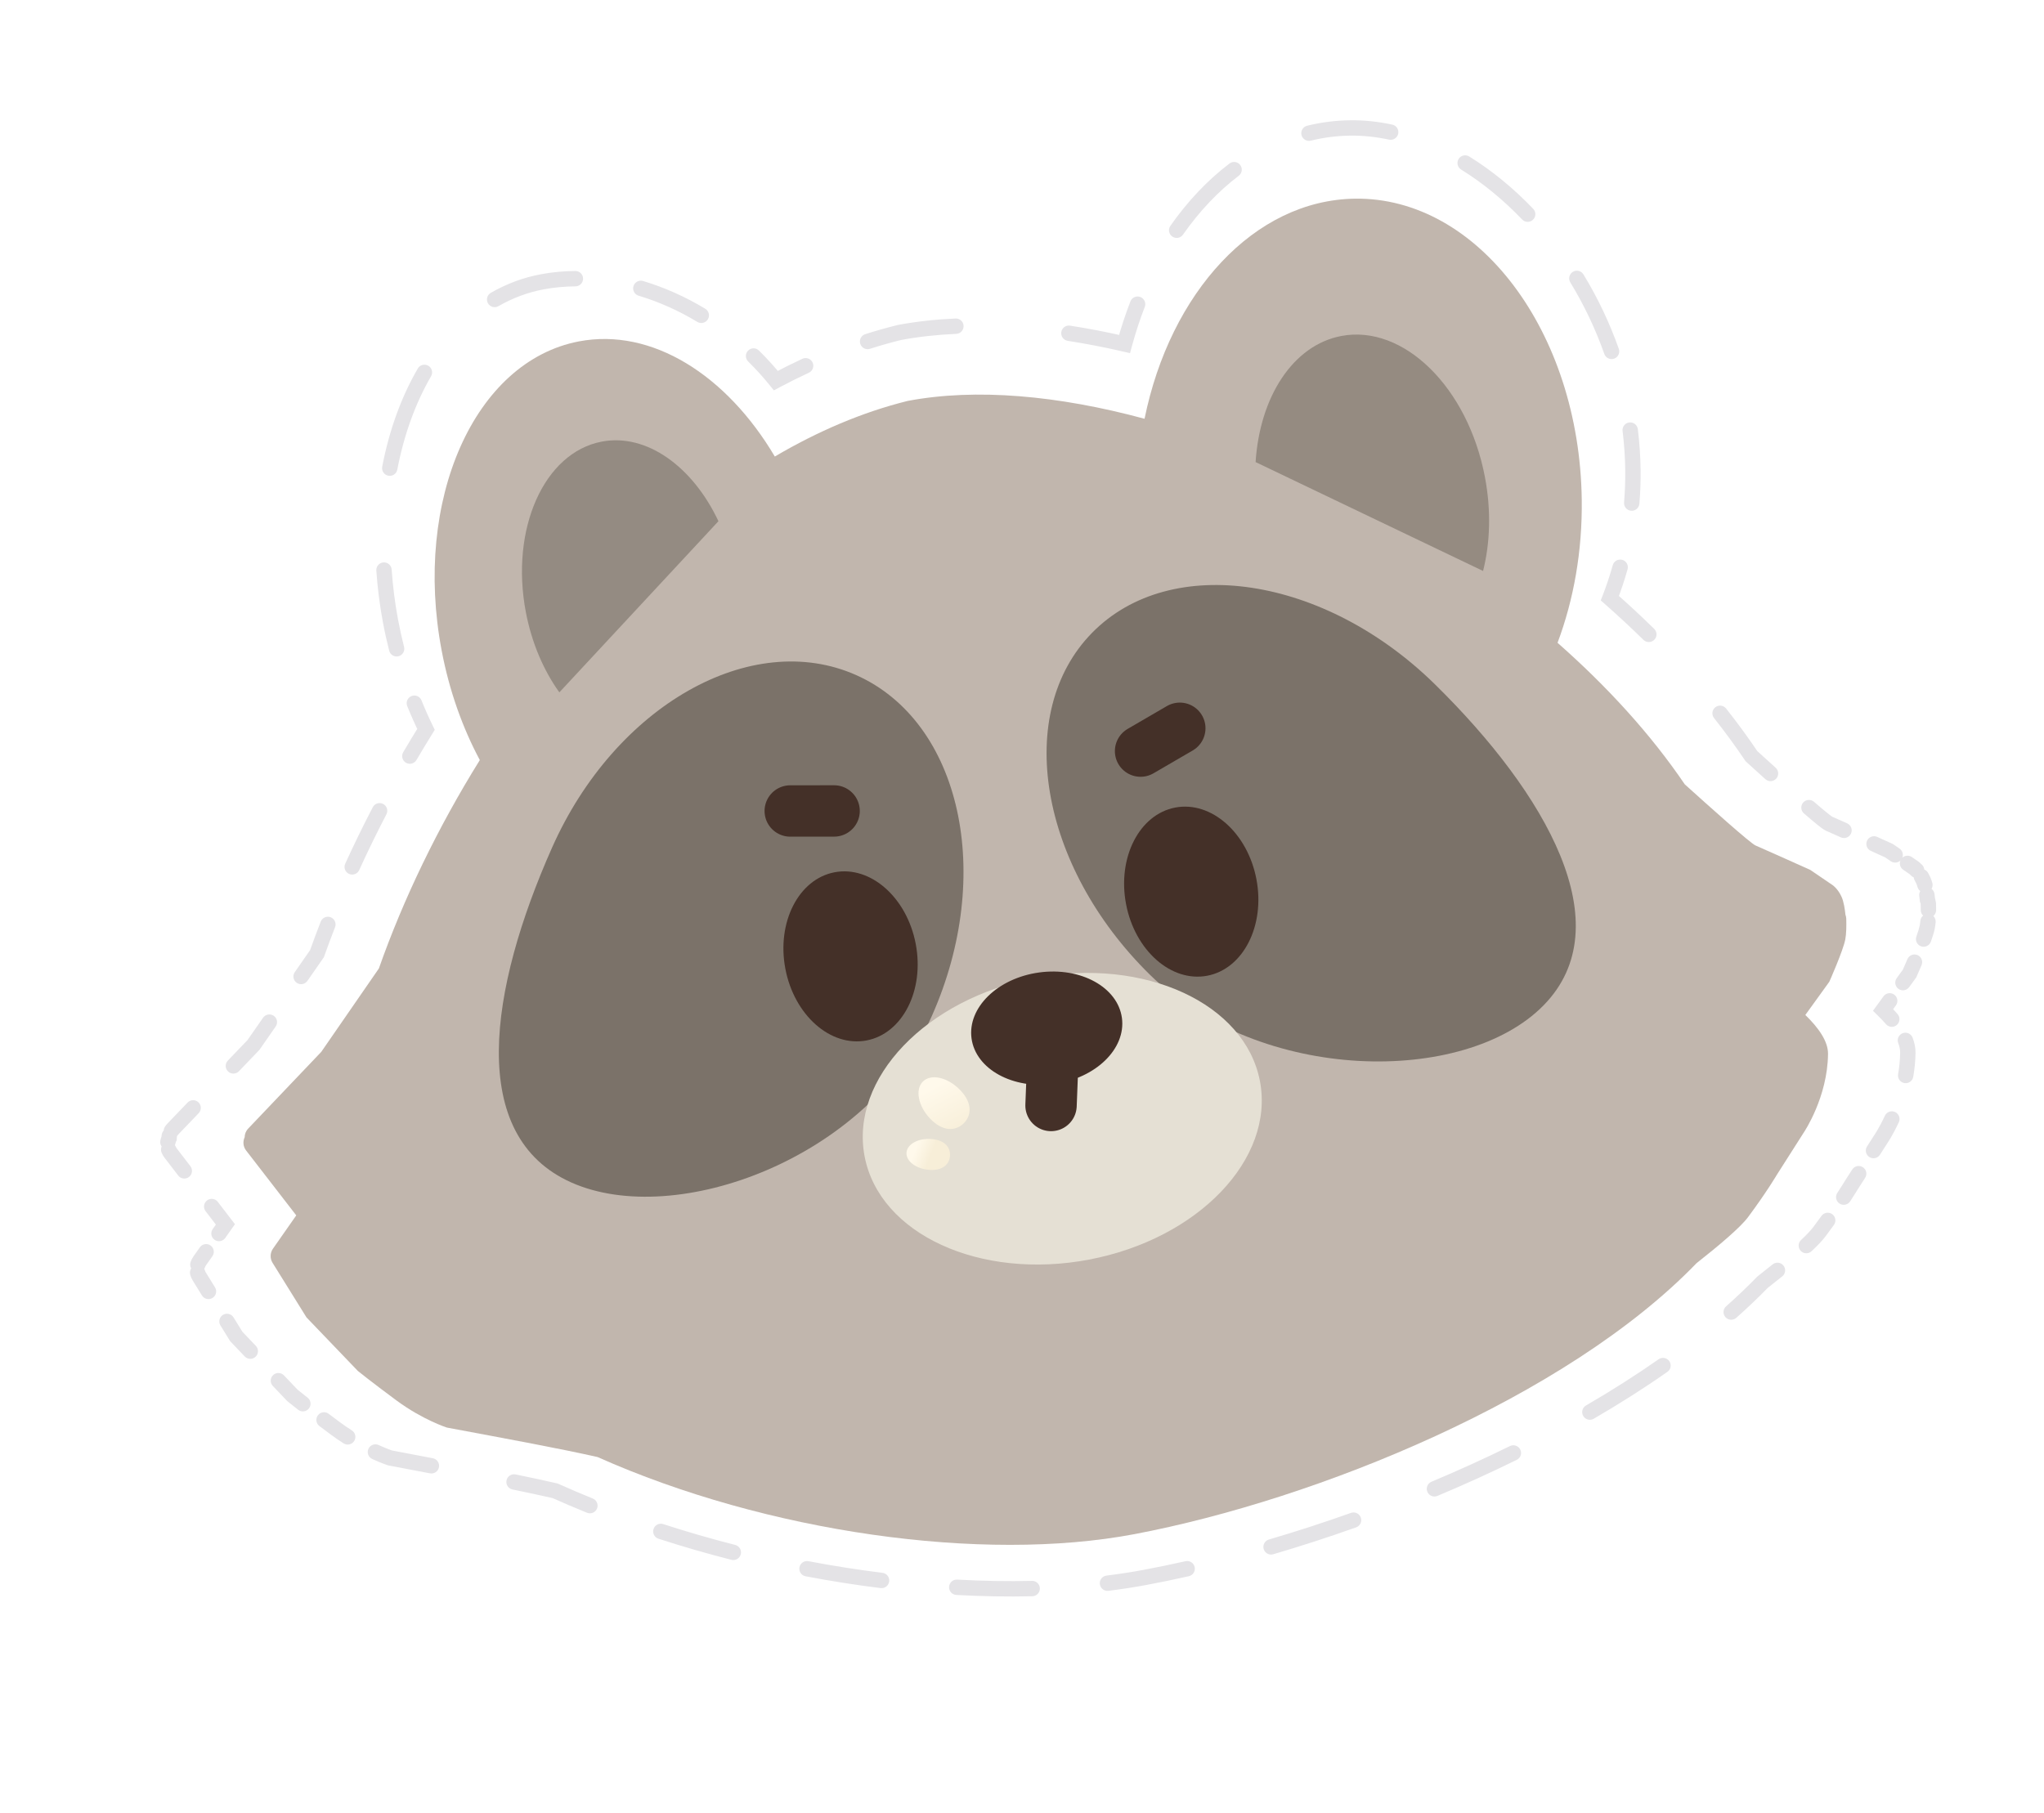 <svg width="133" height="118" viewBox="0 0 133 118" fill="none" xmlns="http://www.w3.org/2000/svg">
<path d="M73.172 22.389C75.384 14.23 81.105 8.398 87.873 8.328C96.656 8.237 106.127 18.628 106.252 30.621C106.282 33.604 105.731 36.405 104.751 38.932C108.357 42.109 111.514 45.576 113.966 49.217C115.631 50.732 118.644 53.451 119.009 53.608C119.515 53.824 122.877 55.35 122.915 55.367L124.521 56.468C124.533 56.477 124.883 56.723 125.141 57.286C125.306 57.646 125.381 58.206 125.417 58.573C125.452 58.662 125.473 58.758 125.476 58.859C125.489 59.346 125.482 59.939 125.401 60.347C125.241 61.15 124.266 63.331 124.252 63.362L122.529 65.732C123.488 66.666 124.151 67.635 124.14 68.517C124.1 71.62 122.405 74.108 122.388 74.133L120.46 77.138C120.45 77.154 119.727 78.374 118.382 80.17C117.839 80.894 116.317 82.175 114.688 83.451C105.363 93.04 87.531 100.235 74.486 102.668C63.593 104.699 48.164 102.449 36.126 97.029C33.518 96.429 29.93 95.754 25.38 94.888C25.347 94.877 23.639 94.32 21.779 92.934C19.92 91.55 19.049 90.837 19.03 90.821L15.372 86.98L12.963 83.074C12.771 82.762 12.783 82.364 12.994 82.064L14.667 79.688L11.101 75.044C10.877 74.752 10.86 74.385 11.001 74.088C11.003 73.873 11.082 73.653 11.258 73.47L16.495 68.008L20.625 62.07C22.36 57.194 24.775 52.211 27.718 47.471C26.681 45.346 25.884 42.965 25.407 40.406C23.394 29.613 27.821 19.733 35.293 18.34C40.356 17.395 46.452 19.778 50.482 24.77C53.099 23.377 55.794 22.309 58.537 21.637C62.818 20.838 67.857 21.165 73.172 22.389Z" fill="white"/>
<path d="M73.172 22.389L73.06 22.876L73.529 22.984L73.655 22.52L73.172 22.389ZM87.873 8.328L87.868 7.828L87.867 7.828L87.873 8.328ZM106.252 30.621L106.752 30.616L106.752 30.616L106.252 30.621ZM104.751 38.932L104.285 38.751L104.158 39.076L104.42 39.307L104.751 38.932ZM113.966 49.217L113.551 49.496L113.585 49.547L113.629 49.587L113.966 49.217ZM119.009 53.608L118.813 54.067L118.813 54.068L119.009 53.608ZM122.915 55.367L123.198 54.955L123.162 54.93L123.122 54.912L122.915 55.367ZM124.521 56.468L124.805 56.057L124.803 56.056L124.521 56.468ZM125.141 57.286L125.596 57.078L125.596 57.078L125.141 57.286ZM125.417 58.573L124.92 58.622L124.926 58.69L124.951 58.754L125.417 58.573ZM125.476 58.859L125.976 58.846L125.976 58.846L125.476 58.859ZM125.401 60.347L125.891 60.445L125.891 60.445L125.401 60.347ZM124.252 63.362L124.656 63.656L124.687 63.614L124.708 63.566L124.252 63.362ZM122.529 65.732L122.125 65.438L121.871 65.788L122.18 66.09L122.529 65.732ZM124.14 68.517L124.64 68.523L124.64 68.523L124.14 68.517ZM122.388 74.133L121.975 73.851L121.971 73.857L121.967 73.863L122.388 74.133ZM120.46 77.138L120.039 76.868L120.034 76.876L120.029 76.883L120.46 77.138ZM118.382 80.17L118.782 80.47L118.782 80.47L118.382 80.17ZM114.688 83.451L114.379 83.057L114.353 83.078L114.329 83.102L114.688 83.451ZM74.486 102.668L74.577 103.159L74.577 103.159L74.486 102.668ZM36.126 97.029L36.331 96.573L36.286 96.553L36.238 96.542L36.126 97.029ZM25.38 94.888L25.226 95.363L25.256 95.373L25.286 95.379L25.38 94.888ZM21.779 92.934L21.48 93.335L21.48 93.335L21.779 92.934ZM19.03 90.821L18.668 91.166L18.689 91.188L18.713 91.207L19.03 90.821ZM15.372 86.98L14.947 87.242L14.974 87.286L15.01 87.324L15.372 86.98ZM12.963 83.074L12.538 83.337L12.538 83.337L12.963 83.074ZM12.994 82.064L12.585 81.776L12.585 81.776L12.994 82.064ZM14.667 79.688L15.076 79.976L15.288 79.675L15.064 79.384L14.667 79.688ZM11.101 75.044L10.704 75.348L10.704 75.348L11.101 75.044ZM11.001 74.088L11.452 74.304L11.5 74.204L11.501 74.094L11.001 74.088ZM11.258 73.47L10.897 73.124L10.897 73.124L11.258 73.47ZM16.495 68.008L16.856 68.355L16.883 68.326L16.905 68.294L16.495 68.008ZM20.625 62.07L21.036 62.355L21.074 62.3L21.096 62.237L20.625 62.07ZM27.718 47.471L28.143 47.735L28.289 47.5L28.168 47.252L27.718 47.471ZM25.407 40.406L24.915 40.498L24.915 40.498L25.407 40.406ZM35.293 18.34L35.202 17.848L35.202 17.848L35.293 18.34ZM50.482 24.77L50.093 25.084L50.353 25.406L50.717 25.212L50.482 24.77ZM58.537 21.637L58.446 21.145L58.432 21.148L58.418 21.151L58.537 21.637ZM69.627 21.195C69.355 21.152 69.099 21.34 69.057 21.612C69.015 21.885 69.202 22.141 69.475 22.183L69.551 21.689L69.627 21.195ZM62.221 21.729C62.497 21.717 62.711 21.484 62.699 21.208C62.688 20.932 62.454 20.718 62.178 20.73L62.2 21.23L62.221 21.729ZM56.3 21.749C56.038 21.834 55.892 22.115 55.977 22.378C56.061 22.641 56.342 22.786 56.605 22.702L56.453 22.226L56.3 21.749ZM52.632 24.259C52.882 24.142 52.991 23.845 52.875 23.595C52.759 23.344 52.462 23.235 52.211 23.351L52.421 23.805L52.632 24.259ZM49.383 22.814C49.187 22.62 48.87 22.623 48.676 22.82C48.483 23.017 48.485 23.333 48.682 23.527L49.032 23.171L49.383 22.814ZM45.373 20.951C45.609 21.094 45.917 21.018 46.06 20.782C46.203 20.546 46.127 20.238 45.891 20.095L45.632 20.523L45.373 20.951ZM41.841 18.288C41.577 18.209 41.298 18.359 41.219 18.624C41.14 18.888 41.29 19.167 41.554 19.246L41.698 18.767L41.841 18.288ZM37.444 18.637C37.72 18.635 37.942 18.409 37.94 18.133C37.938 17.857 37.713 17.635 37.437 17.637L37.44 18.137L37.444 18.637ZM31.936 19.059C31.696 19.197 31.614 19.502 31.752 19.742C31.89 19.981 32.195 20.063 32.435 19.925L32.185 19.492L31.936 19.059ZM28.05 24.487C28.188 24.248 28.107 23.942 27.868 23.803C27.629 23.665 27.323 23.746 27.185 23.985L27.617 24.236L28.05 24.487ZM24.87 30.376C24.818 30.647 24.996 30.909 25.267 30.961C25.538 31.013 25.8 30.835 25.852 30.564L25.361 30.47L24.87 30.376ZM25.485 37.069C25.466 36.793 25.227 36.585 24.952 36.604C24.676 36.623 24.468 36.861 24.487 37.137L24.986 37.103L25.485 37.069ZM25.323 42.349C25.39 42.617 25.663 42.779 25.93 42.711C26.198 42.643 26.36 42.371 26.292 42.103L25.807 42.226L25.323 42.349ZM27.425 45.581C27.322 45.325 27.031 45.201 26.775 45.304C26.518 45.407 26.394 45.699 26.498 45.955L26.961 45.768L27.425 45.581ZM26.236 48.958C26.097 49.196 26.177 49.503 26.415 49.642C26.653 49.782 26.959 49.702 27.099 49.464L26.668 49.211L26.236 48.958ZM25.143 52.999C25.271 52.754 25.176 52.452 24.931 52.324C24.686 52.197 24.384 52.292 24.256 52.537L24.7 52.768L25.143 52.999ZM22.463 56.214C22.348 56.465 22.459 56.762 22.71 56.876C22.962 56.991 23.258 56.88 23.373 56.629L22.918 56.421L22.463 56.214ZM21.801 60.347C21.901 60.09 21.774 59.8 21.517 59.699C21.259 59.599 20.97 59.726 20.869 59.984L21.335 60.165L21.801 60.347ZM19.182 63.269C19.024 63.496 19.08 63.807 19.307 63.965C19.534 64.123 19.845 64.067 20.003 63.84L19.593 63.554L19.182 63.269ZM17.938 66.809C18.096 66.582 18.04 66.271 17.813 66.113C17.586 65.956 17.275 66.012 17.117 66.238L17.528 66.524L17.938 66.809ZM14.825 69.028C14.634 69.227 14.64 69.544 14.84 69.735C15.039 69.926 15.356 69.919 15.547 69.72L15.186 69.374L14.825 69.028ZM12.928 72.451C13.119 72.251 13.113 71.935 12.914 71.744C12.714 71.553 12.398 71.559 12.207 71.759L12.567 72.105L12.928 72.451ZM10.735 73.327C10.582 73.556 10.644 73.867 10.874 74.02C11.104 74.173 11.414 74.111 11.567 73.881L11.151 73.604L10.735 73.327ZM11.509 74.019C11.565 73.749 11.39 73.484 11.12 73.428C10.85 73.373 10.585 73.547 10.529 73.817L11.019 73.918L11.509 74.019ZM10.432 74.242C10.384 74.514 10.566 74.773 10.838 74.821C11.11 74.869 11.369 74.687 11.417 74.415L10.924 74.328L10.432 74.242ZM11.439 74.638C11.336 74.382 11.045 74.258 10.789 74.361C10.533 74.464 10.409 74.755 10.511 75.011L10.975 74.825L11.439 74.638ZM11.596 76.509C11.764 76.728 12.078 76.769 12.297 76.601C12.516 76.433 12.557 76.119 12.389 75.9L11.992 76.205L11.596 76.509ZM14.172 78.222C14.004 78.003 13.69 77.962 13.471 78.13C13.252 78.299 13.211 78.612 13.379 78.832L13.776 78.527L14.172 78.222ZM13.84 79.994C13.681 80.22 13.735 80.532 13.961 80.691C14.187 80.85 14.499 80.796 14.658 80.57L14.249 80.282L13.84 79.994ZM13.821 81.758C13.98 81.532 13.926 81.22 13.7 81.061C13.475 80.902 13.163 80.956 13.004 81.182L13.412 81.47L13.821 81.758ZM12.4 82.144C12.312 82.406 12.454 82.689 12.716 82.776C12.978 82.864 13.261 82.722 13.348 82.46L12.874 82.302L12.4 82.144ZM13.341 82.701C13.27 82.434 12.996 82.275 12.729 82.346C12.462 82.417 12.304 82.691 12.375 82.958L12.858 82.829L13.341 82.701ZM13.14 84.313C13.285 84.548 13.593 84.621 13.828 84.476C14.063 84.331 14.136 84.023 13.991 83.788L13.566 84.05L13.14 84.313ZM15.195 85.741C15.05 85.506 14.742 85.433 14.507 85.578C14.272 85.722 14.199 86.031 14.344 86.266L14.77 86.003L15.195 85.741ZM15.924 88.285C16.115 88.485 16.431 88.492 16.631 88.302C16.831 88.112 16.839 87.795 16.649 87.595L16.287 87.94L15.924 88.285ZM18.477 89.516C18.287 89.316 17.971 89.308 17.77 89.498C17.57 89.689 17.563 90.005 17.753 90.205L18.115 89.861L18.477 89.516ZM19.401 91.754C19.618 91.924 19.933 91.885 20.102 91.668C20.273 91.45 20.234 91.136 20.016 90.966L19.709 91.36L19.401 91.754ZM21.385 92.015C21.165 91.849 20.851 91.892 20.685 92.113C20.519 92.333 20.563 92.647 20.783 92.813L21.084 92.414L21.385 92.015ZM22.355 93.94C22.587 94.088 22.897 94.02 23.046 93.788C23.194 93.555 23.126 93.246 22.894 93.097L22.624 93.518L22.355 93.94ZM24.636 94.048C24.385 93.933 24.088 94.044 23.973 94.295C23.858 94.546 23.969 94.843 24.22 94.957L24.428 94.503L24.636 94.048ZM27.978 95.891C28.249 95.943 28.511 95.765 28.563 95.494C28.614 95.223 28.436 94.961 28.165 94.909L28.072 95.4L27.978 95.891ZM33.549 95.962C33.278 95.907 33.014 96.081 32.958 96.352C32.903 96.622 33.077 96.887 33.348 96.942L33.448 96.452L33.549 95.962ZM38.197 98.457C38.453 98.56 38.744 98.437 38.848 98.181C38.951 97.925 38.828 97.633 38.572 97.53L38.384 97.993L38.197 98.457ZM43.154 99.195C42.891 99.109 42.609 99.253 42.524 99.516C42.438 99.778 42.582 100.06 42.845 100.146L42.999 99.67L43.154 99.195ZM47.593 101.52C47.861 101.588 48.133 101.426 48.201 101.159C48.269 100.891 48.108 100.619 47.84 100.551L47.717 101.035L47.593 101.52ZM52.604 101.609C52.333 101.557 52.071 101.736 52.02 102.007C51.968 102.278 52.147 102.54 52.418 102.591L52.511 102.1L52.604 101.609ZM57.3 103.359C57.575 103.394 57.824 103.199 57.858 102.925C57.893 102.651 57.698 102.401 57.424 102.367L57.362 102.863L57.3 103.359ZM62.281 102.807C62.005 102.792 61.769 103.003 61.754 103.279C61.739 103.554 61.95 103.79 62.225 103.806L62.253 103.306L62.281 102.807ZM67.175 103.89C67.451 103.883 67.67 103.654 67.663 103.378C67.657 103.102 67.428 102.883 67.151 102.89L67.163 103.39L67.175 103.89ZM72 102.545C71.726 102.579 71.531 102.828 71.565 103.102C71.599 103.376 71.848 103.571 72.122 103.537L72.061 103.041L72 102.545ZM77.356 102.586C77.626 102.525 77.795 102.257 77.734 101.988C77.673 101.718 77.406 101.549 77.136 101.61L77.246 102.098L77.356 102.586ZM82.566 100.198C82.301 100.275 82.149 100.553 82.227 100.818C82.304 101.083 82.582 101.235 82.847 101.157L82.707 100.678L82.566 100.198ZM88.242 99.407C88.502 99.315 88.638 99.029 88.545 98.769C88.453 98.509 88.167 98.373 87.907 98.465L88.074 98.936L88.242 99.407ZM93.143 96.438C92.889 96.545 92.769 96.838 92.876 97.093C92.983 97.347 93.275 97.467 93.53 97.36L93.337 96.899L93.143 96.438ZM98.694 95.013C98.942 94.891 99.044 94.591 98.922 94.344C98.8 94.096 98.5 93.994 98.252 94.115L98.473 94.564L98.694 95.013ZM103.199 91.474C102.96 91.612 102.879 91.918 103.018 92.157C103.157 92.396 103.463 92.477 103.701 92.338L103.45 91.906L103.199 91.474ZM108.497 89.285C108.723 89.127 108.778 88.815 108.619 88.589C108.46 88.363 108.149 88.308 107.923 88.467L108.21 88.876L108.497 89.285ZM112.315 85.021C112.108 85.204 112.089 85.52 112.272 85.727C112.456 85.933 112.772 85.952 112.978 85.769L112.647 85.395L112.315 85.021ZM115.971 83.069C116.185 82.895 116.219 82.58 116.045 82.366C115.871 82.151 115.556 82.118 115.342 82.292L115.656 82.68L115.971 83.069ZM117.192 80.704C116.991 80.893 116.981 81.21 117.17 81.411C117.359 81.612 117.675 81.622 117.876 81.433L117.534 81.069L117.192 80.704ZM119.332 79.721C119.494 79.496 119.443 79.184 119.219 79.023C118.995 78.861 118.682 78.912 118.521 79.136L118.927 79.428L119.332 79.721ZM119.551 77.64C119.4 77.871 119.464 78.181 119.695 78.333C119.926 78.484 120.236 78.419 120.387 78.189L119.969 77.914L119.551 77.64ZM121.363 76.657C121.512 76.424 121.444 76.115 121.212 75.966C120.979 75.817 120.67 75.884 120.521 76.117L120.942 76.387L121.363 76.657ZM121.485 74.615C121.336 74.847 121.403 75.156 121.636 75.305C121.868 75.454 122.177 75.387 122.326 75.154L121.906 74.885L121.485 74.615ZM123.554 73.038C123.67 72.787 123.561 72.49 123.31 72.374C123.06 72.258 122.762 72.367 122.647 72.618L123.1 72.828L123.554 73.038ZM123.507 69.912C123.459 70.184 123.641 70.443 123.913 70.49C124.186 70.538 124.445 70.356 124.492 70.084L123.999 69.998L123.507 69.912ZM124.449 67.533C124.349 67.275 124.06 67.147 123.802 67.246C123.545 67.345 123.416 67.635 123.516 67.892L123.982 67.713L124.449 67.533ZM122.718 66.658C122.899 66.867 123.215 66.889 123.424 66.709C123.632 66.528 123.655 66.212 123.475 66.004L123.096 66.331L122.718 66.658ZM123.365 65.433C123.527 65.21 123.477 64.897 123.254 64.735C123.031 64.573 122.718 64.622 122.556 64.845L122.96 65.139L123.365 65.433ZM123.417 63.66C123.255 63.884 123.304 64.197 123.527 64.359C123.751 64.521 124.064 64.472 124.226 64.248L123.821 63.954L123.417 63.66ZM125.034 62.816C125.141 62.562 125.022 62.269 124.768 62.161C124.514 62.053 124.22 62.172 124.113 62.426L124.573 62.621L125.034 62.816ZM124.697 60.952C124.604 61.212 124.74 61.498 125 61.59C125.26 61.683 125.546 61.547 125.639 61.287L125.168 61.119L124.697 60.952ZM125.95 60.024C125.975 59.749 125.772 59.505 125.497 59.48C125.222 59.455 124.979 59.657 124.954 59.932L125.452 59.978L125.95 60.024ZM124.981 59.232C124.981 59.508 125.205 59.732 125.481 59.732C125.757 59.733 125.981 59.509 125.981 59.233L125.481 59.232L124.981 59.232ZM125.967 58.727C125.935 58.453 125.686 58.257 125.412 58.289C125.138 58.322 124.942 58.571 124.974 58.845L125.471 58.786L125.967 58.727ZM124.962 58.785C125.041 59.05 125.319 59.201 125.584 59.122C125.849 59.043 125.999 58.764 125.92 58.499L125.441 58.642L124.962 58.785ZM125.874 58.177C125.837 57.904 125.584 57.712 125.311 57.75C125.037 57.787 124.846 58.039 124.883 58.313L125.379 58.245L125.874 58.177ZM124.77 57.731C124.844 57.998 125.12 58.153 125.386 58.079C125.652 58.005 125.807 57.729 125.733 57.463L125.251 57.597L124.77 57.731ZM125.453 56.803C125.313 56.565 125.007 56.485 124.769 56.625C124.531 56.764 124.451 57.071 124.59 57.309L125.022 57.056L125.453 56.803ZM124.35 56.985C124.54 57.186 124.857 57.194 125.057 57.004C125.257 56.814 125.266 56.498 125.076 56.297L124.713 56.641L124.35 56.985ZM124.402 55.781C124.174 55.624 123.863 55.682 123.707 55.91C123.551 56.138 123.609 56.449 123.836 56.605L124.119 56.193L124.402 55.781ZM123.034 56.055C123.262 56.211 123.573 56.153 123.729 55.925C123.885 55.698 123.827 55.386 123.6 55.23L123.317 55.642L123.034 56.055ZM122.146 54.469C121.895 54.356 121.599 54.467 121.485 54.719C121.371 54.97 121.482 55.267 121.734 55.38L121.94 54.925L122.146 54.469ZM119.782 54.499C120.034 54.612 120.33 54.5 120.443 54.248C120.557 53.996 120.444 53.7 120.192 53.587L119.987 54.043L119.782 54.499ZM118.034 52.184C117.825 52.003 117.509 52.026 117.328 52.235C117.148 52.444 117.171 52.76 117.379 52.94L117.707 52.562L118.034 52.184ZM114.87 50.712C115.075 50.897 115.391 50.88 115.576 50.675C115.761 50.47 115.745 50.154 115.54 49.969L115.205 50.34L114.87 50.712ZM112.315 46.114C112.144 45.897 111.829 45.861 111.613 46.032C111.396 46.203 111.359 46.517 111.53 46.734L111.923 46.424L112.315 46.114ZM106.936 41.645C107.134 41.838 107.45 41.835 107.644 41.638C107.837 41.441 107.834 41.124 107.637 40.931L107.287 41.288L106.936 41.645ZM105.904 37.053C105.979 36.787 105.824 36.511 105.558 36.436C105.292 36.362 105.016 36.517 104.941 36.782L105.423 36.918L105.904 37.053ZM105.676 32.701C105.653 32.977 105.858 33.218 106.133 33.241C106.408 33.264 106.65 33.06 106.673 32.785L106.175 32.743L105.676 32.701ZM106.571 27.93C106.537 27.656 106.287 27.461 106.013 27.495C105.739 27.529 105.545 27.779 105.579 28.053L106.075 27.991L106.571 27.93ZM104.391 23.038C104.483 23.298 104.769 23.434 105.029 23.343C105.29 23.251 105.426 22.965 105.334 22.705L104.863 22.871L104.391 23.038ZM103.031 17.858C102.887 17.622 102.579 17.547 102.344 17.691C102.108 17.835 102.033 18.142 102.177 18.378L102.604 18.118L103.031 17.858ZM99.043 14.285C99.233 14.485 99.55 14.492 99.749 14.301C99.949 14.11 99.956 13.794 99.765 13.594L99.404 13.94L99.043 14.285ZM95.599 10.184C95.364 10.039 95.055 10.111 94.91 10.346C94.765 10.581 94.837 10.889 95.072 11.035L95.335 10.61L95.599 10.184ZM90.384 9.088C90.654 9.146 90.92 8.975 90.978 8.705C91.036 8.435 90.864 8.169 90.594 8.111L90.489 8.6L90.384 9.088ZM85.053 8.183C84.785 8.248 84.621 8.519 84.686 8.787C84.752 9.055 85.023 9.22 85.291 9.154L85.172 8.668L85.053 8.183ZM80.604 11.439C80.824 11.271 80.866 10.958 80.699 10.738C80.532 10.518 80.219 10.476 79.999 10.643L80.301 11.041L80.604 11.439ZM76.155 14.699C75.996 14.925 76.052 15.237 76.278 15.395C76.504 15.554 76.816 15.499 76.974 15.273L76.564 14.986L76.155 14.699ZM74.488 19.978C74.588 19.721 74.46 19.431 74.203 19.331C73.945 19.231 73.655 19.359 73.555 19.616L74.022 19.797L74.488 19.978ZM73.172 22.389L73.284 21.902C72.05 21.617 70.829 21.381 69.627 21.195L69.551 21.689L69.475 22.183C70.65 22.365 71.847 22.597 73.06 22.876L73.172 22.389ZM62.2 21.23L62.178 20.73C60.886 20.786 59.639 20.923 58.446 21.145L58.537 21.637L58.629 22.128C59.771 21.915 60.972 21.784 62.221 21.729L62.2 21.23ZM58.537 21.637L58.418 21.151C57.709 21.325 57.002 21.525 56.3 21.749L56.453 22.226L56.605 22.702C57.286 22.484 57.97 22.291 58.656 22.122L58.537 21.637ZM52.421 23.805L52.211 23.351C51.552 23.657 50.897 23.983 50.247 24.329L50.482 24.77L50.717 25.212C51.351 24.874 51.989 24.556 52.632 24.259L52.421 23.805ZM50.482 24.77L50.871 24.456C50.401 23.874 49.904 23.326 49.383 22.814L49.032 23.171L48.682 23.527C49.175 24.012 49.647 24.532 50.093 25.084L50.482 24.77ZM45.632 20.523L45.891 20.095C44.589 19.308 43.223 18.702 41.841 18.288L41.698 18.767L41.554 19.246C42.853 19.635 44.142 20.206 45.373 20.951L45.632 20.523ZM37.44 18.137L37.437 17.637C36.678 17.642 35.931 17.712 35.202 17.848L35.293 18.34L35.385 18.831C36.053 18.706 36.742 18.642 37.444 18.637L37.44 18.137ZM35.293 18.34L35.202 17.848C34.037 18.065 32.945 18.478 31.936 19.059L32.185 19.492L32.435 19.925C33.349 19.399 34.336 19.027 35.385 18.831L35.293 18.34ZM27.617 24.236L27.185 23.985C26.11 25.837 25.323 28.007 24.87 30.376L25.361 30.47L25.852 30.564C26.287 28.292 27.038 26.23 28.05 24.487L27.617 24.236ZM24.986 37.103L24.487 37.137C24.563 38.242 24.704 39.365 24.915 40.498L25.407 40.406L25.898 40.315C25.694 39.22 25.558 38.135 25.485 37.069L24.986 37.103ZM25.407 40.406L24.915 40.498C25.032 41.126 25.169 41.743 25.323 42.349L25.807 42.226L26.292 42.103C26.143 41.518 26.012 40.922 25.898 40.315L25.407 40.406ZM26.961 45.768L26.498 45.955C26.737 46.55 26.995 47.129 27.269 47.69L27.718 47.471L28.168 47.252C27.904 46.712 27.656 46.154 27.425 45.581L26.961 45.768ZM27.718 47.471L27.293 47.207C26.933 47.787 26.581 48.371 26.236 48.958L26.668 49.211L27.099 49.464C27.439 48.885 27.787 48.308 28.143 47.735L27.718 47.471ZM24.7 52.768L24.256 52.537C23.621 53.757 23.023 54.985 22.463 56.214L22.918 56.421L23.373 56.629C23.925 55.415 24.516 54.204 25.143 52.999L24.7 52.768ZM21.335 60.165L20.869 59.984C20.62 60.624 20.381 61.264 20.154 61.902L20.625 62.07L21.096 62.237C21.32 61.609 21.555 60.978 21.801 60.347L21.335 60.165ZM20.625 62.07L20.215 61.784L19.182 63.269L19.593 63.554L20.003 63.84L21.036 62.355L20.625 62.07ZM17.528 66.524L17.117 66.238L16.084 67.723L16.495 68.008L16.905 68.294L17.938 66.809L17.528 66.524ZM16.495 68.008L16.134 67.662L14.825 69.028L15.186 69.374L15.547 69.72L16.856 68.355L16.495 68.008ZM12.567 72.105L12.207 71.759L10.897 73.124L11.258 73.47L11.619 73.816L12.928 72.451L12.567 72.105ZM11.258 73.47L10.897 73.124C10.836 73.188 10.782 73.255 10.735 73.327L11.151 73.604L11.567 73.881C11.581 73.859 11.598 73.838 11.619 73.816L11.258 73.47ZM11.019 73.918L10.529 73.817C10.511 73.906 10.502 73.995 10.501 74.083L11.001 74.088L11.501 74.094C11.501 74.069 11.504 74.043 11.509 74.019L11.019 73.918ZM11.001 74.088L10.55 73.873C10.494 73.99 10.454 74.114 10.432 74.242L10.924 74.328L11.417 74.415C11.423 74.376 11.435 74.339 11.452 74.304L11.001 74.088ZM10.975 74.825L10.511 75.011C10.559 75.129 10.623 75.243 10.704 75.348L11.101 75.044L11.497 74.739C11.472 74.706 11.453 74.672 11.439 74.638L10.975 74.825ZM11.101 75.044L10.704 75.348L11.596 76.509L11.992 76.205L12.389 75.9L11.497 74.739L11.101 75.044ZM13.776 78.527L13.379 78.832L14.271 79.993L14.667 79.688L15.064 79.384L14.172 78.222L13.776 78.527ZM14.667 79.688L14.258 79.4L13.84 79.994L14.249 80.282L14.658 80.57L15.076 79.976L14.667 79.688ZM13.412 81.47L13.004 81.182L12.585 81.776L12.994 82.064L13.403 82.352L13.821 81.758L13.412 81.47ZM12.994 82.064L12.585 81.776C12.505 81.891 12.443 82.015 12.4 82.144L12.874 82.302L13.348 82.46C13.361 82.422 13.379 82.386 13.403 82.352L12.994 82.064ZM12.858 82.829L12.375 82.958C12.41 83.09 12.464 83.217 12.538 83.337L12.963 83.074L13.389 82.812C13.367 82.776 13.351 82.739 13.341 82.701L12.858 82.829ZM12.963 83.074L12.538 83.337L13.14 84.313L13.566 84.05L13.991 83.788L13.389 82.812L12.963 83.074ZM14.77 86.003L14.344 86.266L14.947 87.242L15.372 86.98L15.798 86.717L15.195 85.741L14.77 86.003ZM15.372 86.98L15.01 87.324L15.924 88.285L16.287 87.94L16.649 87.595L15.734 86.635L15.372 86.98ZM18.115 89.861L17.753 90.205L18.668 91.166L19.03 90.821L19.392 90.476L18.477 89.516L18.115 89.861ZM19.03 90.821L18.713 91.207C18.725 91.218 18.949 91.401 19.401 91.754L19.709 91.36L20.016 90.966C19.571 90.618 19.353 90.439 19.347 90.434L19.03 90.821ZM21.084 92.414L20.783 92.813C20.998 92.975 21.23 93.149 21.48 93.335L21.779 92.934L22.077 92.533C21.829 92.349 21.599 92.176 21.385 92.015L21.084 92.414ZM21.779 92.934L21.48 93.335C21.777 93.557 22.071 93.758 22.355 93.94L22.624 93.518L22.894 93.097C22.628 92.927 22.354 92.74 22.077 92.533L21.779 92.934ZM24.428 94.503L24.22 94.957C24.812 95.228 25.196 95.354 25.226 95.363L25.38 94.888L25.534 94.412C25.534 94.412 25.447 94.384 25.291 94.324C25.135 94.264 24.911 94.174 24.636 94.048L24.428 94.503ZM25.38 94.888L25.286 95.379C26.225 95.558 27.122 95.728 27.978 95.891L28.072 95.4L28.165 94.909C27.309 94.746 26.411 94.575 25.473 94.396L25.38 94.888ZM33.448 96.452L33.348 96.942C34.33 97.143 35.218 97.333 36.014 97.516L36.126 97.029L36.238 96.542C35.432 96.356 34.535 96.164 33.549 95.962L33.448 96.452ZM36.126 97.029L35.92 97.485C36.667 97.821 37.426 98.145 38.197 98.457L38.384 97.993L38.572 97.53C37.813 97.223 37.066 96.904 36.331 96.573L36.126 97.029ZM42.999 99.67L42.845 100.146C44.404 100.653 45.992 101.111 47.593 101.52L47.717 101.035L47.84 100.551C46.259 100.147 44.693 99.695 43.154 99.195L42.999 99.67ZM52.511 102.1L52.418 102.591C54.049 102.901 55.681 103.158 57.3 103.359L57.362 102.863L57.424 102.367C55.826 102.168 54.215 101.915 52.604 101.609L52.511 102.1ZM62.253 103.306L62.225 103.806C63.911 103.899 65.566 103.928 67.175 103.89L67.163 103.39L67.151 102.89C65.571 102.928 63.942 102.899 62.281 102.807L62.253 103.306ZM72.061 103.041L72.122 103.537C72.962 103.434 73.781 103.308 74.577 103.159L74.486 102.668L74.394 102.176C73.619 102.321 72.82 102.444 72 102.545L72.061 103.041ZM74.486 102.668L74.577 103.159C75.483 102.991 76.41 102.799 77.356 102.586L77.246 102.098L77.136 101.61C76.202 101.821 75.287 102.01 74.394 102.176L74.486 102.668ZM82.707 100.678L82.847 101.157C84.621 100.637 86.428 100.052 88.242 99.407L88.074 98.936L87.907 98.465C86.11 99.104 84.322 99.683 82.566 100.198L82.707 100.678ZM93.337 96.899L93.53 97.36C95.273 96.629 97.002 95.845 98.694 95.013L98.473 94.564L98.252 94.115C96.579 94.939 94.869 95.714 93.143 96.438L93.337 96.899ZM103.45 91.906L103.701 92.338C105.371 91.369 106.978 90.35 108.497 89.285L108.21 88.876L107.923 88.467C106.43 89.513 104.847 90.517 103.199 91.474L103.45 91.906ZM112.647 85.395L112.978 85.769C113.704 85.125 114.395 84.468 115.046 83.799L114.688 83.451L114.329 83.102C113.697 83.752 113.024 84.392 112.315 85.021L112.647 85.395ZM114.688 83.451L114.996 83.844C115.327 83.585 115.655 83.325 115.971 83.069L115.656 82.68L115.342 82.292C115.03 82.543 114.707 82.8 114.379 83.057L114.688 83.451ZM117.534 81.069L117.876 81.433C118.253 81.08 118.573 80.749 118.782 80.47L118.382 80.17L117.982 79.87C117.826 80.078 117.558 80.361 117.192 80.704L117.534 81.069ZM118.382 80.17L118.782 80.47C118.979 80.207 119.162 79.957 119.332 79.721L118.927 79.428L118.521 79.136C118.354 79.368 118.175 79.613 117.982 79.87L118.382 80.17ZM119.969 77.914L120.387 78.189C120.711 77.694 120.882 77.406 120.89 77.392L120.46 77.138L120.029 76.883C120.029 76.883 120.029 76.884 120.029 76.884C120.029 76.885 120.028 76.886 120.027 76.887C120.026 76.889 120.024 76.892 120.021 76.897C120.016 76.905 120.009 76.918 119.998 76.935C119.978 76.968 119.948 77.018 119.908 77.082C119.828 77.212 119.708 77.4 119.551 77.64L119.969 77.914ZM120.46 77.138L120.881 77.408L121.363 76.657L120.942 76.387L120.521 76.117L120.039 76.868L120.46 77.138ZM121.906 74.885L122.326 75.154L122.808 74.403L122.388 74.133L121.967 73.863L121.485 74.615L121.906 74.885ZM122.388 74.133L122.8 74.415C122.819 74.388 123.166 73.876 123.554 73.038L123.1 72.828L122.647 72.618C122.288 73.393 121.971 73.856 121.975 73.851L122.388 74.133ZM123.999 69.998L124.492 70.084C124.578 69.589 124.633 69.066 124.64 68.523L124.14 68.517L123.64 68.51C123.634 68.994 123.585 69.464 123.507 69.912L123.999 69.998ZM124.14 68.517L124.64 68.523C124.644 68.186 124.572 67.853 124.449 67.533L123.982 67.713L123.516 67.892C123.603 68.119 123.643 68.325 123.64 68.51L124.14 68.517ZM123.096 66.331L123.475 66.004C123.291 65.791 123.091 65.581 122.879 65.374L122.529 65.732L122.18 66.09C122.375 66.28 122.556 66.47 122.718 66.658L123.096 66.331ZM122.529 65.732L122.934 66.026L123.365 65.433L122.96 65.139L122.556 64.845L122.125 65.438L122.529 65.732ZM123.821 63.954L124.226 64.248L124.656 63.656L124.252 63.362L123.848 63.068L123.417 63.66L123.821 63.954ZM124.252 63.362L124.708 63.566C124.714 63.553 124.853 63.243 125.034 62.816L124.573 62.621L124.113 62.426C123.936 62.845 123.8 63.148 123.796 63.157L124.252 63.362ZM125.168 61.119L125.639 61.287C125.748 60.98 125.845 60.677 125.891 60.445L125.401 60.347L124.91 60.25C124.879 60.405 124.804 60.65 124.697 60.952L125.168 61.119ZM125.401 60.347L125.891 60.445C125.918 60.311 125.936 60.168 125.95 60.024L125.452 59.978L124.954 59.932C124.943 60.054 124.928 60.161 124.91 60.25L125.401 60.347ZM125.481 59.232L125.981 59.233C125.981 59.1 125.979 58.969 125.976 58.846L125.476 58.859L124.976 58.873C124.979 58.988 124.981 59.109 124.981 59.232L125.481 59.232ZM125.476 58.859L125.976 58.846C125.975 58.806 125.972 58.766 125.967 58.727L125.471 58.786L124.974 58.845C124.975 58.854 124.976 58.864 124.976 58.873L125.476 58.859ZM125.441 58.642L125.92 58.499C125.909 58.462 125.897 58.427 125.883 58.392L125.417 58.573L124.951 58.754C124.955 58.765 124.959 58.775 124.962 58.785L125.441 58.642ZM125.417 58.573L125.915 58.524C125.905 58.421 125.891 58.303 125.874 58.177L125.379 58.245L124.883 58.313C124.899 58.423 124.91 58.529 124.92 58.622L125.417 58.573ZM125.251 57.597L125.733 57.463C125.697 57.334 125.652 57.202 125.596 57.078L125.141 57.286L124.686 57.494C124.715 57.556 124.743 57.636 124.77 57.731L125.251 57.597ZM125.141 57.286L125.596 57.078C125.55 56.979 125.502 56.887 125.453 56.803L125.022 57.056L124.59 57.309C124.623 57.365 124.656 57.426 124.687 57.494L125.141 57.286ZM124.713 56.641L125.076 56.297C124.94 56.154 124.834 56.077 124.805 56.057L124.521 56.468L124.236 56.88C124.218 56.867 124.269 56.9 124.35 56.985L124.713 56.641ZM124.521 56.468L124.803 56.056L124.402 55.781L124.119 56.193L123.836 56.605L124.238 56.881L124.521 56.468ZM123.317 55.642L123.6 55.23L123.198 54.955L122.915 55.367L122.633 55.779L123.034 56.055L123.317 55.642ZM122.915 55.367L123.122 54.912C123.109 54.906 122.699 54.72 122.146 54.469L121.94 54.925L121.734 55.38C122.286 55.63 122.696 55.816 122.709 55.822L122.915 55.367ZM119.987 54.043L120.192 53.587C119.733 53.38 119.354 53.211 119.205 53.148L119.009 53.608L118.813 54.068C118.951 54.126 119.319 54.291 119.782 54.499L119.987 54.043ZM119.009 53.608L119.206 53.148C119.231 53.159 119.218 53.156 119.136 53.096C119.069 53.047 118.98 52.978 118.87 52.889C118.651 52.712 118.364 52.47 118.034 52.184L117.707 52.562L117.379 52.94C117.713 53.229 118.009 53.48 118.241 53.667C118.357 53.761 118.461 53.842 118.547 53.904C118.619 53.957 118.719 54.027 118.813 54.067L119.009 53.608ZM115.205 50.34L115.54 49.969C115.091 49.564 114.665 49.177 114.303 48.847L113.966 49.217L113.629 49.587C113.993 49.918 114.42 50.306 114.87 50.712L115.205 50.34ZM113.966 49.217L114.381 48.938C113.738 47.983 113.048 47.041 112.315 46.114L111.923 46.424L111.53 46.734C112.248 47.643 112.923 48.564 113.551 49.496L113.966 49.217ZM107.287 41.288L107.637 40.931C106.814 40.123 105.961 39.331 105.081 38.557L104.751 38.932L104.42 39.307C105.287 40.07 106.127 40.85 106.936 41.645L107.287 41.288ZM104.751 38.932L105.217 39.113C105.476 38.444 105.706 37.757 105.904 37.053L105.423 36.918L104.941 36.782C104.752 37.456 104.532 38.112 104.285 38.751L104.751 38.932ZM106.175 32.743L106.673 32.785C106.732 32.073 106.759 31.35 106.752 30.616L106.252 30.621L105.752 30.626C105.759 31.329 105.733 32.021 105.676 32.701L106.175 32.743ZM106.252 30.621L106.752 30.616C106.742 29.71 106.681 28.813 106.571 27.93L106.075 27.991L105.579 28.053C105.684 28.9 105.743 29.759 105.752 30.626L106.252 30.621ZM104.863 22.871L105.334 22.705C104.728 20.989 103.948 19.362 103.031 17.858L102.604 18.118L102.177 18.378C103.058 19.824 103.809 21.389 104.391 23.038L104.863 22.871ZM99.404 13.94L99.765 13.594C98.481 12.251 97.075 11.098 95.599 10.184L95.335 10.61L95.072 11.035C96.471 11.901 97.812 12.998 99.043 14.285L99.404 13.94ZM90.489 8.6L90.594 8.111C89.688 7.916 88.775 7.818 87.868 7.828L87.873 8.328L87.878 8.827C88.707 8.819 89.545 8.908 90.384 9.088L90.489 8.6ZM87.873 8.328L87.867 7.828C86.907 7.838 85.966 7.959 85.053 8.183L85.172 8.668L85.291 9.154C86.131 8.948 86.995 8.837 87.878 8.827L87.873 8.328ZM80.301 11.041L79.999 10.643C78.564 11.733 77.271 13.105 76.155 14.699L76.564 14.986L76.974 15.273C78.037 13.755 79.26 12.46 80.604 11.439L80.301 11.041ZM74.022 19.797L73.555 19.616C73.226 20.466 72.936 21.348 72.689 22.258L73.172 22.389L73.655 22.52C73.892 21.643 74.171 20.794 74.488 19.978L74.022 19.797Z" fill="#E4E3E6"/>
<g filter="url(#filter0_g_1295_9070)">
<path d="M37.674 22.218C42.423 21.316 47.281 24.416 50.416 29.713C53.202 28.073 56.096 26.83 59.054 26.095C63.507 25.249 68.865 25.737 74.474 27.255C76.14 19.057 81.602 13.02 88.166 12.93C96.165 12.82 102.772 21.585 102.922 32.507C102.968 35.871 102.394 39.047 101.347 41.836C104.58 44.683 107.413 47.786 109.624 51.046C111.144 52.42 113.893 54.884 114.228 55.026C114.691 55.222 117.791 56.617 117.791 56.617L119.256 57.615C119.265 57.621 119.585 57.844 119.823 58.358C119.975 58.687 120.046 59.199 120.08 59.532C120.111 59.613 120.13 59.7 120.133 59.792C120.146 60.235 120.142 60.775 120.069 61.147C119.927 61.878 119.043 63.872 119.032 63.895L117.47 66.059C118.346 66.907 118.955 67.787 118.947 68.591C118.92 71.409 117.392 73.675 117.368 73.711L115.621 76.453C115.621 76.453 114.967 77.57 113.739 79.221C113.247 79.882 111.867 81.051 110.388 82.216C101.926 90.98 85.705 97.59 73.829 99.846C63.917 101.729 49.862 99.728 38.883 94.831C36.505 94.292 33.233 93.689 29.081 92.913C29.081 92.913 27.511 92.414 25.795 91.145C24.093 89.885 23.298 89.238 23.286 89.228L19.942 85.741L17.736 82.191C17.56 81.907 17.569 81.544 17.761 81.27L19.277 79.102L16.016 74.882C15.812 74.618 15.794 74.285 15.92 74.015C15.921 73.818 15.993 73.617 16.153 73.449L20.905 68.459L24.653 63.032C26.248 58.501 28.485 53.867 31.221 49.468C30.096 47.366 29.235 44.959 28.739 42.346C26.872 32.522 30.873 23.511 37.674 22.218Z" fill="#C1B6AD"/>
<path d="M60.631 66.131C56.53 75.357 44.003 79.996 37.182 76.964C30.36 73.932 31.828 64.377 35.929 55.151C40.03 45.925 48.884 40.904 55.706 43.936C62.527 46.968 64.732 56.905 60.631 66.131Z" fill="#7B7269"/>
<path d="M74.819 63.436C82.018 70.515 95.301 70.655 100.429 65.441C105.556 60.227 100.586 51.634 93.387 44.555C86.188 37.475 76.196 35.963 71.069 41.177C65.941 46.391 67.62 56.356 74.819 63.436Z" fill="#7B7269"/>
<ellipse cx="55.344" cy="62.244" rx="4.318" ry="5.571" transform="rotate(-10.757 55.344 62.244)" fill="#443028"/>
<ellipse cx="77.512" cy="58.032" rx="4.318" ry="5.571" transform="rotate(-10.757 77.512 58.032)" fill="#443028"/>
<ellipse cx="69.12" cy="72.812" rx="13.093" ry="9.332" transform="rotate(-10.757 69.12 72.812)" fill="#E5E0D4"/>
<ellipse cx="68.109" cy="66.918" rx="3.659" ry="4.938" transform="rotate(-97.792 68.109 66.918)" fill="#443028"/>
<path d="M68.478 69.673L68.389 71.95" stroke="#443028" stroke-width="3.343" stroke-linecap="round"/>
<path d="M51.42 52.782L54.274 52.78" stroke="#443028" stroke-width="3.343" stroke-linecap="round"/>
<path d="M74.215 48.885L76.768 47.399" stroke="#443028" stroke-width="3.343" stroke-linecap="round"/>
<path d="M39.156 28.742C42.08 28.186 45.078 30.373 46.748 33.922L36.396 45.062C35.377 43.642 34.598 41.85 34.215 39.835C33.187 34.422 35.399 29.456 39.156 28.742Z" fill="#7B7269" fill-opacity="0.63"/>
<path d="M87.273 21.868C84.116 22.468 81.971 25.85 81.7 30.074L96.501 37.161C96.963 35.332 97.035 33.224 96.622 31.049C95.513 25.209 91.327 21.098 87.273 21.868Z" fill="#7B7269" fill-opacity="0.64"/>
<path d="M62.479 70.948C63.277 71.777 63.234 72.604 62.698 73.12C62.161 73.637 61.333 73.648 60.535 72.819C59.736 71.989 59.524 70.898 60.061 70.381C60.598 69.865 61.68 70.118 62.479 70.948Z" fill="url(#paint0_linear_1295_9070)"/>
<path d="M60.616 74.132C61.473 74.199 61.858 74.682 61.814 75.237C61.771 75.791 61.314 76.207 60.457 76.14C59.6 76.072 58.941 75.568 58.985 75.013C59.028 74.459 59.759 74.064 60.616 74.132Z" fill="url(#paint1_linear_1295_9070)"/>
</g>
<defs>
<filter id="filter0_g_1295_9070" x="15.562" y="12.65" width="104.856" height="88.174" filterUnits="userSpaceOnUse" color-interpolation-filters="sRGB">
<feFlood flood-opacity="0" result="BackgroundImageFix"/>
<feBlend mode="normal" in="SourceGraphic" in2="BackgroundImageFix" result="shape"/>
<feTurbulence type="fractalNoise" baseFrequency="0.897 0.897" numOctaves="3" seed="320" />
<feDisplacementMap in="shape" scale="0.557" xChannelSelector="R" yChannelSelector="G" result="displacedImage" width="100%" height="100%" />
<feMerge result="effect1_texture_1295_9070">
<feMergeNode in="displacedImage"/>
</feMerge>
</filter>
<linearGradient id="paint0_linear_1295_9070" x1="60.792" y1="70.699" x2="62.926" y2="74.773" gradientUnits="userSpaceOnUse">
<stop stop-color="#FFF9EB"/>
<stop offset="0.769" stop-color="#F7EED8"/>
</linearGradient>
<linearGradient id="paint1_linear_1295_9070" x1="59.55" y1="74.828" x2="62.761" y2="76.046" gradientUnits="userSpaceOnUse">
<stop stop-color="#FFF9EB"/>
<stop offset="0.317" stop-color="#F7EED8"/>
</linearGradient>
</defs>
</svg>
